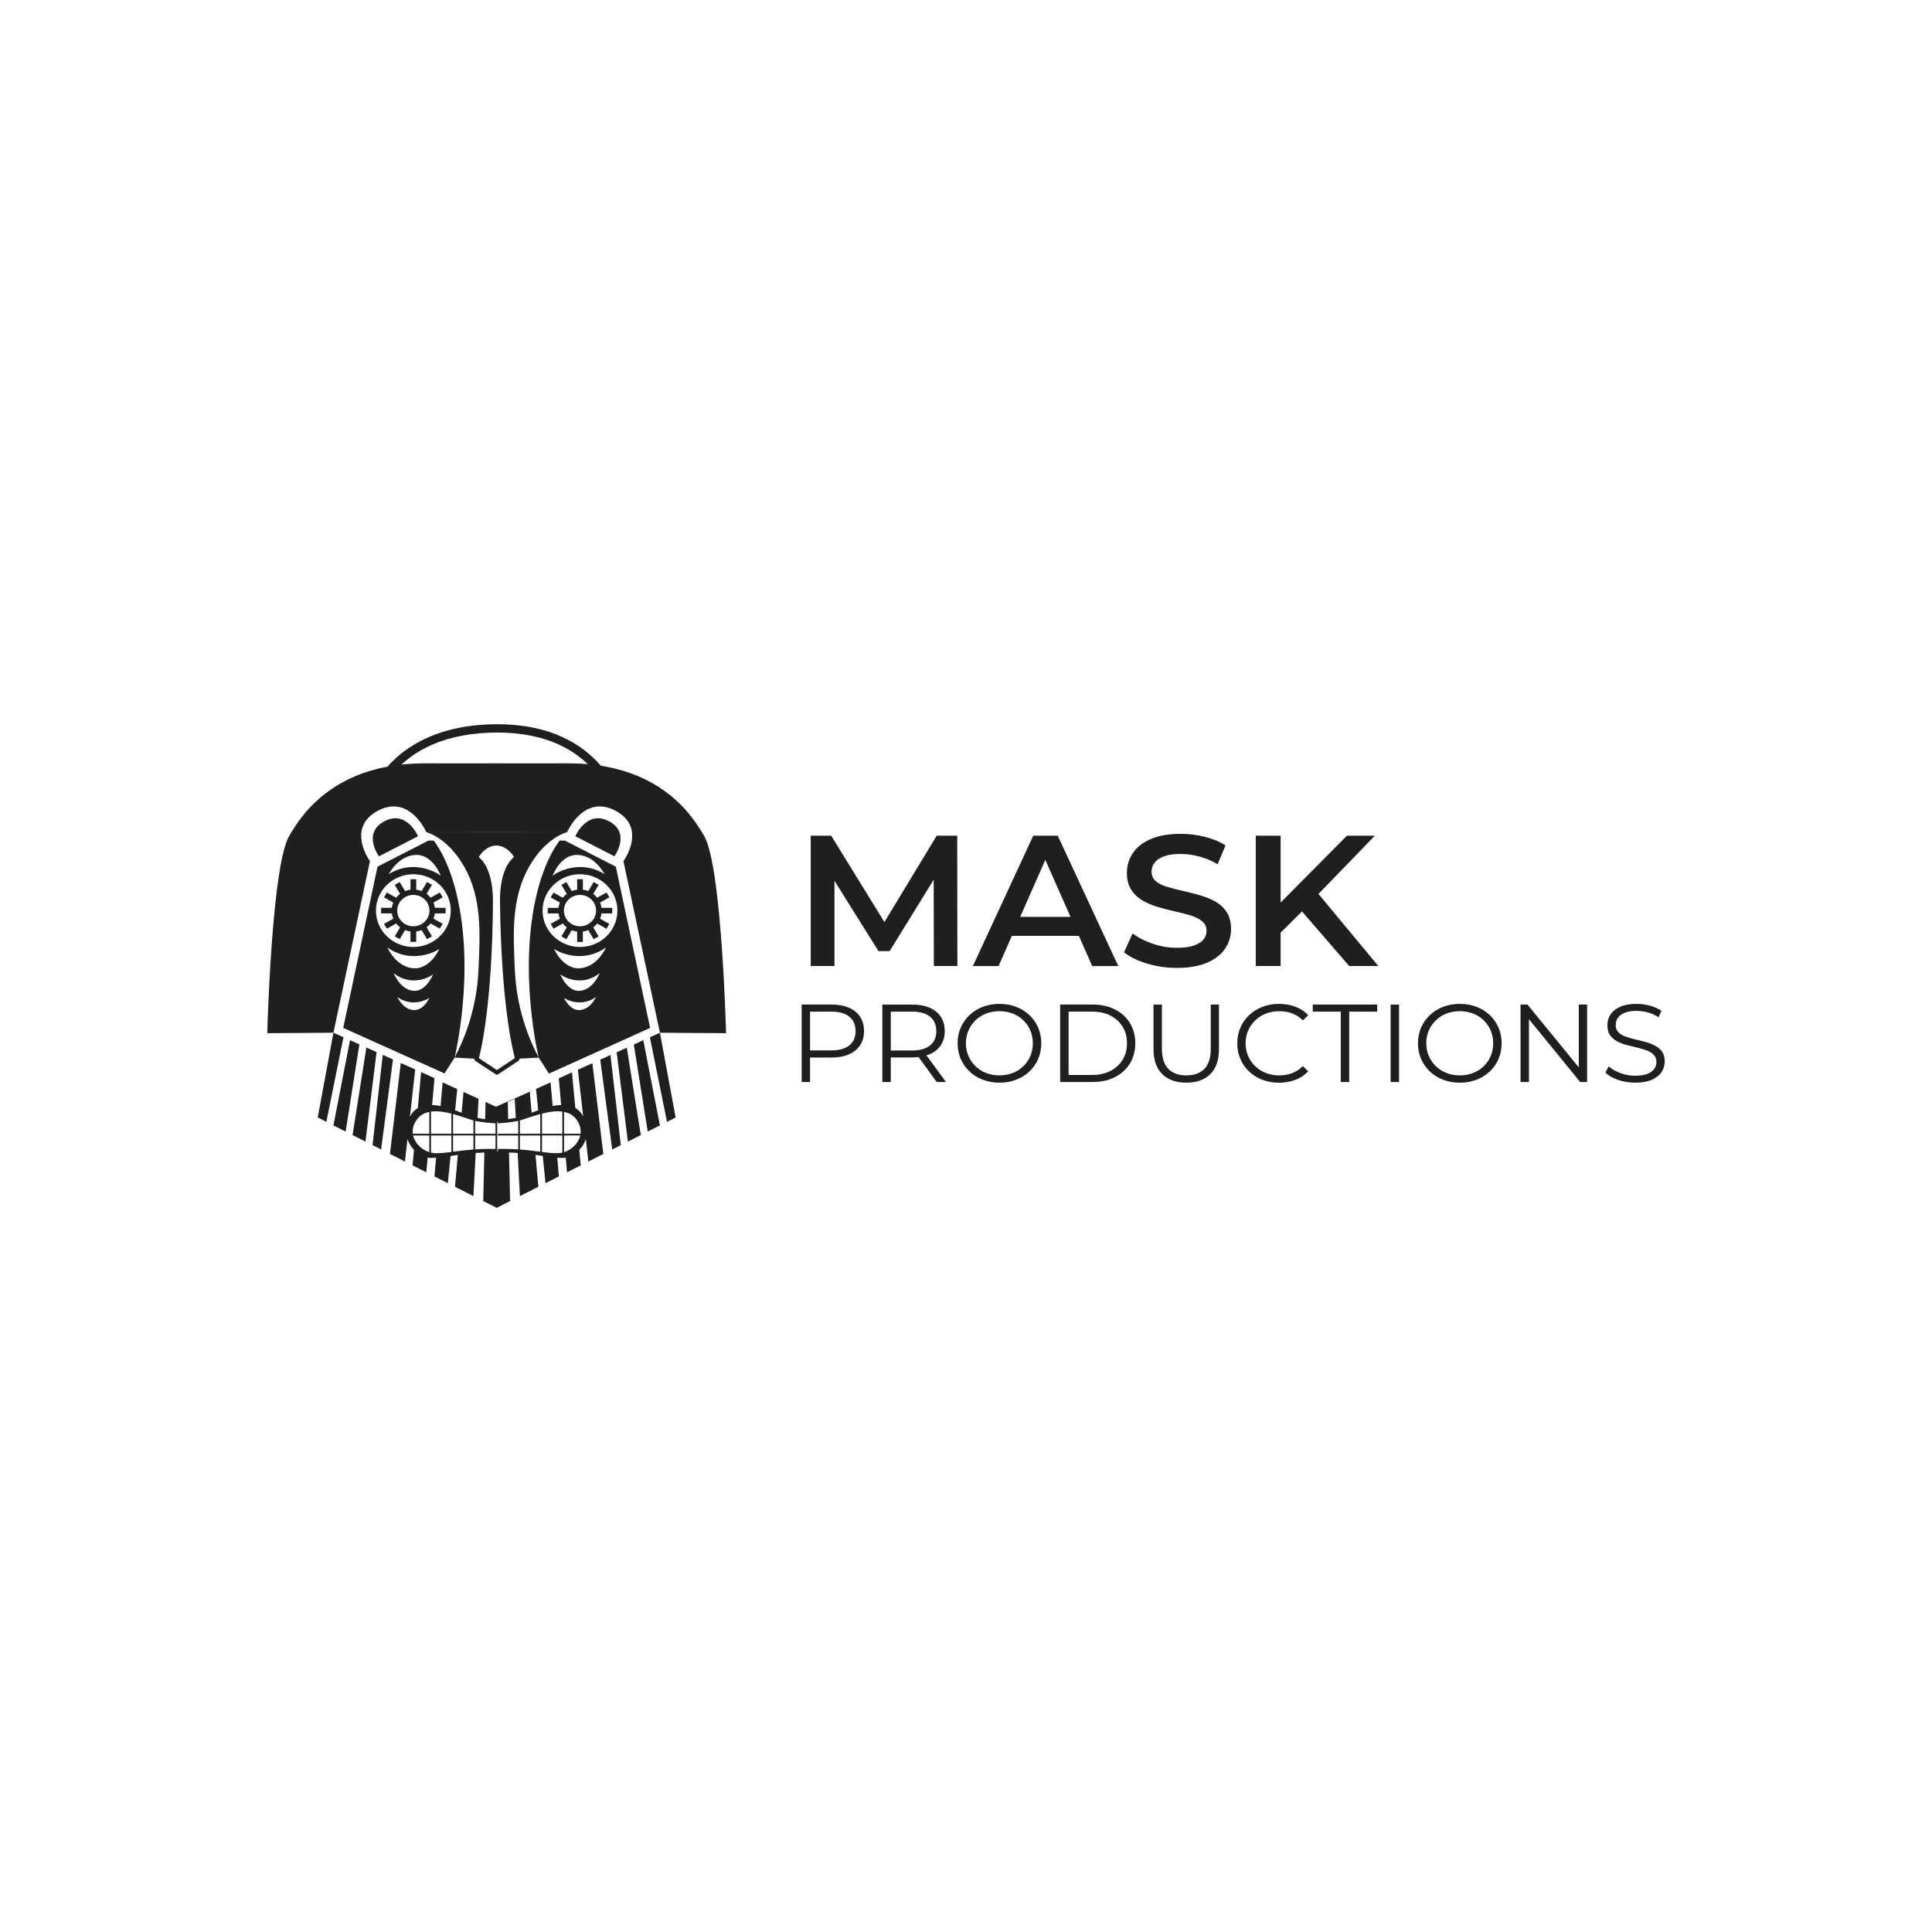 <?xml version="1.0" encoding="UTF-8"?>
<!DOCTYPE svg PUBLIC "-//W3C//DTD SVG 1.1//EN" "http://www.w3.org/Graphics/SVG/1.1/DTD/svg11.dtd">
<!-- Creator: CorelDRAW -->
<svg xmlns="http://www.w3.org/2000/svg" xml:space="preserve" width="1.667in" height="1.667in" version="1.1" style="shape-rendering:geometricPrecision; text-rendering:geometricPrecision; image-rendering:optimizeQuality; fill-rule:evenodd; clip-rule:evenodd"
viewBox="0 0 1666.66 1666.66"
 xmlns:xlink="http://www.w3.org/1999/xlink"
 xmlns:xodm="http://www.corel.com/coreldraw/odm/2003">
 <defs>
  <style type="text/css">
   <![CDATA[
    .fil0 {fill:#201E1E;fill-rule:nonzero}
   ]]>
  </style>
 </defs>
 <g id="Layer_x0020_1">
  <g id="_2108447898944">
   <path class="fil0" d="M500.98 1005.29l-1.25 -13.32c2.42,-2.56 4.42,-5.68 5.63,-9.21l2.19 19.21 -6.57 3.32zm-14.4 -11.36l0 -14.41 14 0c-1.56,6.9 -7.65,12.46 -14,14.41zm-4.43 20.88l-1.43 -16.06c2.5,0.17 4.89,0.21 7.09,-0.08 0.07,-0.01 0.15,-0.04 0.24,-0.06l1.09 12.67 -6.98 3.53zm-14.6 -21.07l0 -14.22 17.56 0 0 14.8c-0.54,0.11 -1.08,0.24 -1.63,0.29 -4.53,0.52 -9.67,-0.06 -15.93,-0.87zm-1.47 -15.71l-17.57 0 0 -11.47c4.21,-1.18 10.64,-3.65 17.57,-5.53l0 17zm0 15.52c-5.03,-0.67 -10.78,-1.42 -17.57,-1.93l0 -12.09 17.57 0 0 14.03zm-26.01 42.53l-0.99 -41.85c2.64,0.07 5.07,0.22 7.47,0.39l1.96 37.18 -8.44 4.28zm-10.59 -44.92l0 2.18 -0.57 0 0 -25.61 0.57 0 0 1.31c2.88,-0.14 9.35,-0.57 16.86,-1.94 0.21,-0.04 0.49,-0.13 0.71,-0.17l0 11.11 -17.57 0 0 1.49 17.57 0 0 11.97c-5.21,-0.35 -11.07,-0.48 -17.57,-0.33zm14.6 -43.31l0.87 16.52c-2.35,0.44 -4.54,0.79 -6.56,1.06l-0.35 -14.83 6.03 -2.74zm23.47 12.81c5.92,-1.52 12.11,-2.47 17.56,-1.75l0 19.13 -17.56 0 0 -17.37zm19.03 -1.47c3.82,0.76 7.25,2.4 9.82,5.46 3.82,4.56 4.97,9.18 4.43,13.39l-14.25 0 0 -18.85zm-59.14 18.85l-17.56 0 0 -11.11c0.22,0.04 0.48,0.13 0.69,0.17 7.53,1.37 14,1.81 16.86,1.94l0 9zm0 13.13c-6.49,-0.15 -12.36,-0.02 -17.56,0.33l0 -11.97 17.56 0 0 11.64zm-19.03 -13.13l-17.57 0 0 -17c6.94,1.87 13.36,4.35 17.57,5.53l0 11.47zm0 13.58c-6.78,0.52 -12.53,1.26 -17.57,1.93l0 -14.03 17.57 0 0 12.09zm-19.03 -13.58l-17.57 0 0 -19.13c5.46,-0.72 11.65,0.24 17.57,1.75l0 17.37zm0 15.71c-6.26,0.82 -11.42,1.39 -15.94,0.87 -0.54,-0.06 -1.08,-0.18 -1.63,-0.29l0 -14.8 17.57 0 0 14.22zm-14.6 21.07l-7 -3.53 1.1 -12.67c0.08,0.02 0.17,0.04 0.25,0.06 2.18,0.29 4.56,0.25 7.06,0.08l-1.4 16.06zm-18.43 -35.29l14 0 0 14.41c-6.36,-1.96 -12.44,-7.51 -14,-14.41zm4.18 -14.88c2.57,-3.06 5.98,-4.69 9.82,-5.46l0 18.85 -14.26 0c-0.53,-4.21 0.62,-8.83 4.44,-13.39zm52.3 -16.79l6.03 2.74 -0.35 14.83c-2.02,-0.26 -4.21,-0.61 -6.56,-1.06l0.87 -16.52zm104.97 -33.76l10.33 77.49 -7.65 3.86 -9.46 -78.28 -12.52 5.64 4.58 40.18c-0.44,-0.76 -0.87,-1.52 -1.4,-2.26 -1.54,-2.15 -3.36,-3.75 -5.37,-4.93l-2.88 -30.7 -11.37 5.14 2 22.96c-2.39,0.1 -4.83,0.4 -7.3,0.92l-1.81 -20.35 -12.53 5.57 1.85 18.44c-1.96,0.71 -3.86,1.43 -5.63,2.13l-1.62 -17.94 2.76 -1.44 -30.75 13.68 -1.07 0.46 -0.09 0.04 0 0 0 0 0 0 -28.03 -12.75 0.03 0.02 -1.63 17.94c-1.76,-0.7 -3.67,-1.42 -5.61,-2.13l1.82 -18.29 -12.6 -5.74 -1.78 20.35c-2.46,-0.5 -4.89,-0.82 -7.28,-0.9l2.02 -23.14 -11.53 -5.18 -2.83 31.01c-1.96,1.17 -3.74,2.72 -5.25,4.83 -0.58,0.83 -1.06,1.67 -1.54,2.48l4.51 -40.62 -12.43 -5.59 -9.33 78.44 -0.24 -0.12c5.7,2.87 11.49,5.8 17.28,8.74l-4.1 -2.07 2.15 -19.35c1.21,3.57 3.21,6.74 5.64,9.32l-1.22 13.35c10.51,5.31 20.92,10.57 30.42,15.36l2.35 -23.46c1.98,-0.32 4.07,-0.61 6.28,-0.93l-2.48 27.48 -3.11 -1.57c8.93,4.51 16.92,8.56 23.33,11.79l-4.3 -2.18 1.96 -37.18c2.41,-0.17 4.85,-0.32 7.47,-0.39l-0.97 41.85c7.2,3.64 11.6,5.86 11.6,5.86 0,0 17.44,-8.82 40.57,-20.5l-4.61 2.32 -2.48 -27.48c2.21,0.32 4.3,0.61 6.28,0.93l2.35 23.46c20.11,-10.15 44.24,-22.33 64.97,-32.81l-8.93 -77.74 -8.79 3.97z"/>
   <path class="fil0" d="M330.2 909.98l-8.81 77.86c2.42,1.22 4.87,2.46 7.37,3.72l10.26 -77.61 -8.83 -3.97z"/>
   <path class="fil0" d="M360.62 721.39c0,0 -9.97,-23.31 -29.32,-12.75 -18.86,10.28 -4.41,30.06 -4.41,30.06l33.72 -17.3z"/>
   <path class="fil0" d="M356.58 799.06c-7.68,0 -13.92,-6.06 -13.92,-13.53 0,-7.46 6.24,-13.51 13.92,-13.51 7.68,0 13.91,6.06 13.91,13.51 0,7.47 -6.22,13.53 -13.91,13.53zm11.42 -27.96l4.63 -7.78 -4.28 -2.41 -4.62 7.78c-1.47,-0.6 -3.04,-1.02 -4.68,-1.21l0 -9 -4.93 0 0 9c-1.65,0.19 -3.22,0.63 -4.69,1.21l-4.63 -7.78 -4.28 2.41 4.62 7.79c-1.28,0.96 -2.41,2.07 -3.4,3.32l-8.04 -4.52 -2.47 4.17 8.04 4.5c-0.63,1.44 -1.06,2.98 -1.26,4.58l-9.24 0 0 4.8 9.25 0c0.22,1.59 0.65,3.1 1.25,4.54l-8.01 4.5 2.47 4.15 8.03 -4.5c0.98,1.25 2.12,2.35 3.4,3.3l-4.61 7.78 4.26 2.4 4.62 -7.78c1.47,0.59 3.04,1.01 4.68,1.21l0 8.98 4.93 0 0 -8.98c1.64,-0.2 3.19,-0.61 4.67,-1.2l4.63 7.76 4.28 -2.4 -4.62 -7.78c1.29,-0.96 2.44,-2.08 3.44,-3.33l7.97 4.47 2.46 -4.15 -7.96 -4.47c0.6,-1.42 1.03,-2.93 1.24,-4.52l9.25 0 0 -4.8 -9.24 0c-0.21,-1.58 -0.64,-3.13 -1.24,-4.56l7.98 -4.49 -2.47 -4.15 -7.98 4.47c-1,-1.25 -2.15,-2.37 -3.44,-3.35z"/>
   <path class="fil0" d="M506.35 659.17c0.03,-0.01 0.06,-0.03 0.08,-0.04 -0.5,-0.06 -1.04,-0.03 -1.56,-0.07 -4.56,-0.33 -9.18,-0.56 -13.91,-0.56l0 0c-8.67,0 -16.22,0.02 -22.97,0.02 -12.61,0 -21.97,0 -28.47,0 -5.43,-0.02 -8.86,-0.02 -10.49,-0.02l0 0 0 0c0,0 -0.24,0 -0.57,0 -0.35,0 -0.57,0 -0.59,0l0 0 0 0c-1.62,0 -5.06,0 -10.47,0.02 -6.5,0 -15.86,0 -28.47,0 -6.75,0 -14.3,-0.02 -22.97,-0.02l-0.02 0c-4.74,0 -9.36,0.22 -13.92,0.56 -0.51,0.04 -1.04,0.03 -1.54,0.07 0.03,0.01 0.06,0.03 0.08,0.04 -1.43,0.11 -2.86,0.22 -4.26,0.38 7.87,-7.21 17.06,-13.15 27.51,-17.57 15.74,-6.63 34.28,-10.02 55.15,-10.04l0.24 0c20.67,0 38.9,3.7 54.21,10.97 8.89,4.24 16.82,9.72 23.71,16.32 -0.25,-0.01 -0.52,-0.03 -0.78,-0.06zm-210.07 235.63l5.65 2.57 -14.29 73.43 -6.09 -3.08 14.74 -72.92zm330.01 -5.67c-0.01,-0.47 -0.03,-1.08 -0.04,-1.72 -0.14,-4.57 -0.43,-12.97 -0.91,-23.79 -0.01,0 -0.01,0 -0.01,-0.01 -0.11,-2.61 -0.25,-5.39 -0.39,-8.26 0,0 0,0 0,0 0,-0.2 -0.02,-0.39 -0.03,-0.58 -0.14,-3.04 -0.31,-6.18 -0.49,-9.44 0,-0.07 0,-0.14 0,-0.21 -0.17,-3.08 -0.36,-6.31 -0.54,-9.56 -0.06,-0.81 -0.1,-1.63 -0.15,-2.44 -0.19,-3.14 -0.39,-6.32 -0.61,-9.56 -0.06,-0.82 -0.11,-1.64 -0.17,-2.47 -0.17,-2.47 -0.35,-4.97 -0.53,-7.49 -0.06,-0.79 -0.11,-1.57 -0.17,-2.36 0,-0.01 -0.01,-0.01 -0.01,-0.01 -0.17,-2.28 -0.35,-4.57 -0.53,-6.86 0,0.02 0,0.02 0,0.02 -0.02,-0.14 -0.03,-0.25 -0.04,-0.39 -0.67,-8.32 -1.43,-16.67 -2.29,-24.69 -0.02,-0.06 -0.02,-0.11 -0.03,-0.17 0,-0.01 0,-0.01 0,-0.01 -0.31,-2.92 -0.64,-5.76 -0.99,-8.58 0,0 0.02,0 0.02,0 -0.1,-0.82 -0.21,-1.61 -0.31,-2.43 -0.12,-1.03 -0.26,-2.07 -0.39,-3.09 -0.17,-1.21 -0.33,-2.39 -0.49,-3.57 -0.14,-1.02 -0.28,-2.03 -0.43,-3.02 -0.17,-1.15 -0.33,-2.26 -0.5,-3.39 -0.15,-0.97 -0.31,-1.94 -0.46,-2.89 -0.18,-1.06 -0.35,-2.08 -0.53,-3.11 -0.17,-0.96 -0.33,-1.92 -0.5,-2.85 -0.18,-0.94 -0.36,-1.86 -0.54,-2.78 -0.18,-0.93 -0.36,-1.85 -0.54,-2.74 -0.18,-0.85 -0.37,-1.68 -0.56,-2.5 -0.19,-0.86 -0.39,-1.72 -0.6,-2.54 -0.18,-0.78 -0.37,-1.51 -0.57,-2.24 -0.21,-0.79 -0.42,-1.56 -0.63,-2.29 -0.2,-0.68 -0.4,-1.32 -0.6,-1.96 -0.22,-0.7 -0.44,-1.39 -0.68,-2.03 -0.08,-0.25 -0.17,-0.56 -0.26,-0.79 0,-0.02 -0.03,-0.02 -0.04,-0.03 -0.67,-1.81 -1.36,-3.46 -2.08,-4.75 -0.64,-1.17 -1.36,-2.25 -2.03,-3.39 0.03,0.02 0.07,0.03 0.1,0.03 -0.35,-0.58 -0.75,-1.11 -1.1,-1.69 -1.22,-1.97 -2.47,-3.89 -3.76,-5.75 -0.65,-0.96 -1.3,-1.91 -1.98,-2.85 -1.46,-2 -2.99,-3.93 -4.54,-5.8 -0.54,-0.64 -1.06,-1.32 -1.59,-1.94 -2.13,-2.46 -4.32,-4.81 -6.61,-7.04 -0.43,-0.43 -0.9,-0.82 -1.36,-1.25 -1.86,-1.76 -3.76,-3.46 -5.72,-5.08 -0.28,-0.22 -0.53,-0.49 -0.8,-0.71 -0.06,-0.02 -0.11,-0.03 -0.17,-0.04 -3.3,-2.67 -6.74,-5.15 -10.29,-7.42 0.02,0 0.06,-0.01 0.07,-0.01 -0.15,-0.1 -0.32,-0.17 -0.47,-0.26 -3.29,-2.07 -6.72,-3.94 -10.22,-5.68 -0.8,-0.39 -1.59,-0.76 -2.38,-1.14 -3.59,-1.68 -7.28,-3.25 -11.08,-4.6 -0.29,-0.11 -0.6,-0.2 -0.89,-0.29 -3.62,-1.26 -7.36,-2.33 -11.17,-3.29 -0.83,-0.21 -1.65,-0.44 -2.5,-0.64 -3.54,-0.82 -7.13,-1.56 -10.81,-2.12 -15.8,-18.25 -42.89,-35.81 -89.17,-35.81l-0.25 0c-50.33,0.07 -78.86,18.69 -94.75,36.6 -2.18,0.42 -4.35,0.85 -6.48,1.33 -0.83,0.2 -1.67,0.43 -2.5,0.64 -3.81,0.96 -7.54,2.03 -11.17,3.29 -0.29,0.09 -0.59,0.18 -0.89,0.28 -3.8,1.36 -7.48,2.93 -11.09,4.63 -0.78,0.36 -1.56,0.74 -2.33,1.11 -3.53,1.75 -6.97,3.64 -10.28,5.72 -0.14,0.08 -0.3,0.15 -0.43,0.24 0.02,0 0.04,0.01 0.07,0.01 -3.57,2.26 -7,4.75 -10.31,7.42 -0.04,0.02 -0.11,0.03 -0.17,0.04 -0.28,0.22 -0.53,0.48 -0.79,0.71 -1.97,1.62 -3.87,3.33 -5.75,5.09 -0.44,0.42 -0.9,0.81 -1.35,1.24 -2.28,2.24 -4.48,4.58 -6.61,7.04 -0.54,0.63 -1.04,1.29 -1.57,1.93 -1.57,1.89 -3.09,3.81 -4.57,5.82 -0.68,0.93 -1.33,1.89 -1.99,2.85 -1.29,1.86 -2.54,3.78 -3.75,5.74 -0.36,0.6 -0.75,1.11 -1.11,1.71 0.03,0 0.09,-0.01 0.11,-0.03 -0.68,1.14 -1.39,2.22 -2.04,3.39 -0.72,1.29 -1.42,2.94 -2.08,4.75 -0.02,0.01 -0.03,0.01 -0.04,0.03 -0.09,0.25 -0.18,0.56 -0.26,0.8 -0.22,0.64 -0.44,1.31 -0.67,1.99 -0.19,0.65 -0.4,1.3 -0.61,2 -0.21,0.72 -0.41,1.47 -0.61,2.25 -0.19,0.74 -0.39,1.5 -0.58,2.29 -0.19,0.79 -0.39,1.63 -0.58,2.47 -0.19,0.85 -0.37,1.7 -0.57,2.58 -0.18,0.85 -0.35,1.74 -0.53,2.64 -0.18,0.94 -0.37,1.89 -0.56,2.87 -0.17,0.89 -0.32,1.81 -0.48,2.74 -0.18,1.06 -0.36,2.13 -0.54,3.24 -0.14,0.9 -0.29,1.82 -0.43,2.75 -0.18,1.17 -0.36,2.32 -0.53,3.53 -0.14,0.93 -0.28,1.89 -0.4,2.85 -0.17,1.24 -0.35,2.48 -0.52,3.75 -0.13,0.96 -0.24,1.93 -0.36,2.89 -0.11,0.86 -0.22,1.71 -0.33,2.57 0.01,0 0.01,0 0.01,0 -0.33,2.8 -0.67,5.67 -0.98,8.58 0,0 0,0 0,0.01 0,0.06 -0.02,0.13 -0.02,0.2 -0.86,8.03 -1.63,16.35 -2.3,24.67 -0.02,0.13 -0.03,0.25 -0.03,0.39 0,0 0,0 0,-0.02 -0.18,2.29 -0.36,4.58 -0.54,6.86 0,0 0,0 0,0.01 -0.07,0.83 -0.13,1.67 -0.18,2.5 -0.18,2.46 -0.36,4.89 -0.51,7.31 -0.07,0.85 -0.13,1.68 -0.18,2.53 -0.21,3.24 -0.42,6.42 -0.61,9.56 -0.04,0.82 -0.09,1.63 -0.14,2.43 -0.19,3.25 -0.37,6.47 -0.54,9.56 -0.02,0.07 -0.02,0.14 -0.02,0.21 -0.18,3.26 -0.33,6.4 -0.48,9.44 -0.02,0.19 -0.02,0.39 -0.03,0.58 0,0 0,0 0,0 -0.14,2.87 -0.26,5.65 -0.39,8.26 0,0.01 0,0.01 0,0.01 -0.49,10.82 -0.76,19.22 -0.91,23.79 -0.03,0.64 -0.04,1.25 -0.06,1.72 0,0.04 0,0.11 0,0.15 -0.04,1.25 -0.06,1.96 -0.06,1.96l0 0 0.78 0 56.3 -0.39 -13.54 73.11c0.37,0.18 18.15,9.17 41.5,20.96l-0.32 -0.17 9.56 -77.18 -8.78 -3.94 -11.92 75.47 -5.98 -3 11.87 -75.18 -22.39 -10.07 0 0 0 0 4.2 -19.75 1.86 -8.75 5.9 -27.76 1.96 -9.17 6.08 -28.65 2.04 -9.57 5.35 -25.15 2.06 -9.67 2.03 -9.54 0 0c-0.01,-0.03 -14.68,-20.18 -3.09,-35.38 2.04,-2.69 4.86,-5.22 8.78,-7.46 0.24,-0.14 0.42,-0.29 0.67,-0.43 17.74,-9.64 29.98,0.35 36.59,8.94 1.2,1.57 2.24,3.09 3.06,4.44 1.78,2.89 2.67,4.96 2.68,4.97l22.28 -0.01 9.37 -0.02 28.43 -0.01 0 0 0 0 29.6 0.01 9.37 0.02 22.28 0.01c0,-0.01 0.9,-2.08 2.67,-4.97 0.83,-1.35 1.86,-2.87 3.07,-4.44 6.6,-8.6 18.85,-18.59 36.58,-8.94 0.25,0.14 0.43,0.29 0.68,0.43 3.9,2.24 6.72,4.76 8.78,7.46 11.59,15.21 -3.09,35.38 -3.09,35.38l-0.02 0 2.04 9.56 2.06 9.65 5.35 25.15 2.03 9.57 6.1 28.65 1.94 9.17 5.9 27.76 1.87 8.75 4.2 19.75 0 0 -0.02 0 -8.64 3.91 14.75 72.96 -6.11 3.08 -14.33 -73.47 -8.2 3.71 12.04 75.07 -6 3 -12.08 -75.35 -8.74 3.94 9.69 77.06c23.07,-11.65 40.64,-20.53 41.17,-20.8l-13.53 -73.11 56.3 0.39 0.78 0 0 0c0,0 -0.03,-0.71 -0.06,-1.96 0,-0.04 0,-0.11 -0.02,-0.15z"/>
   <path class="fil0" d="M500.34 816.92c-17.82,0 -32.28,-14.06 -32.28,-31.39 0,-17.32 14.46,-31.37 32.28,-31.37 17.83,0 32.28,14.06 32.28,31.37 0,17.33 -14.44,31.39 -32.28,31.39zm0.56 18.31c-15,1.6 -22.97,-16.64 -22.97,-16.64 0,0 8.64,6.26 22.32,6.17 13.67,-0.1 22.52,-7.49 22.52,-7.49 0,0 -6.86,16.38 -21.86,17.96zm-0.14 19.47c-11.36,1.36 -17.41,-14.18 -17.41,-14.18 0,0 6.56,5.33 16.92,5.26 10.36,-0.08 17.06,-6.39 17.06,-6.39 0,0 -5.19,13.94 -16.57,15.31zm-0.07 16.61c-9.22,1 -14.11,-10.46 -14.11,-10.46 0,0 5.3,3.93 13.69,3.89 8.4,-0.06 13.83,-4.71 13.83,-4.71 0,0 -4.22,10.28 -13.42,11.28zm-2.1 -133.81c15.07,0.72 22.93,16.65 22.93,16.65 0,0 -9.28,-6.86 -22.93,-6.15 -13.67,0.71 -21.89,7.47 -21.89,7.47 0,0 6.8,-18.69 21.89,-17.97zm-69.92 185.6l-15.56 -10.24c1.99,-7.42 11.5,-47.22 12.15,-134.43 0.2,-26.53 -8.61,-36.17 -12.28,-39.03 1.67,-2.85 6.46,-9.52 15.18,-10.07 8.82,0.53 13.59,7.13 15.25,9.99 -3.65,2.87 -12.43,12.56 -12.08,39.09 1.08,87.2 10.79,126.96 12.83,134.36l-15.5 10.32zm-72.08 -106.18c-17.83,0 -32.28,-14.06 -32.28,-31.39 0,-17.32 14.44,-31.37 32.28,-31.37 17.82,0 32.28,14.06 32.28,31.37 0,17.33 -14.46,31.39 -32.28,31.39zm-0.56 18.31c-15,-1.58 -21.86,-17.96 -21.86,-17.96 0,0 8.85,7.39 22.52,7.49 13.68,0.1 22.31,-6.17 22.31,-6.17 0,0 -7.96,18.24 -22.96,16.64zm0.14 19.47c-11.37,-1.36 -16.58,-15.31 -16.58,-15.31 0,0 6.71,6.31 17.07,6.39 10.36,0.07 16.9,-5.26 16.9,-5.26 0,0 -6.03,15.54 -17.39,14.18zm0.07 16.61c-9.19,-1 -13.42,-11.28 -13.42,-11.28 0,0 5.43,4.65 13.82,4.71 8.39,0.04 13.7,-3.89 13.7,-3.89 0,0 -4.87,11.46 -14.1,10.46zm2.11 -133.81c15.07,-0.72 21.88,17.97 21.88,17.97 0,0 -8.22,-6.76 -21.88,-7.47 -13.67,-0.71 -22.94,6.15 -22.94,6.15 0,0 7.86,-15.93 22.94,-16.65zm172.91 10.14l-43.96 -22.5 -4.56 -0.02c-5.63,7.58 -13.79,21.76 -19.6,45.65 -16.46,67.78 1.57,141.56 1.57,141.56 -8.82,-16.63 -19.15,-42.76 -20.6,-75.78 -1.3,-30.13 -3.29,-61.7 12.44,-89.1 14.63,-25.44 32.53,-29.52 32.57,-29.53l0 0 0 0 0 0 0 0 -60.1 -0.04 -0.57 0 -0.59 0 0 0 -60.08 0.04 0 0 -0.01 0 0.01 0 0 0c0.06,0.01 17.96,4.09 32.56,29.53 15.74,27.4 13.76,58.97 12.44,89.1 -1.43,33 -11.76,59.15 -20.59,75.76 0.01,-0.03 18.04,-73.78 1.57,-141.54 -5.8,-23.89 -13.96,-38.07 -19.58,-45.65l-4.57 0.02 -43.94 22.5 -29.58 139.07 87.39 39.29 8.69 -13.62 0.04 -0.04 16.99 0.92c-0.14,0.72 0.11,1.46 0.73,1.87l17.63 11.6c0.06,0.03 0.13,0.07 0.18,0.11 0.24,0.14 0.5,0.21 0.76,0.24 0.06,0 0.11,0 0.17,0 0.31,0 0.61,-0.07 0.88,-0.21 0.08,-0.04 0.18,-0.1 0.25,-0.15l17.56 -11.68c0.61,-0.4 0.85,-1.11 0.72,-1.79l16.64 -0.9 0.02 0.02 8.79 13.78 87.3 -39.4 -29.57 -139.08z"/>
   <path class="fil0" d="M525.62 708.63c-19.36,-10.56 -29.32,12.75 -29.32,12.75l33.72 17.3c0,0 14.46,-19.78 -4.4,-30.06z"/>
   <path class="fil0" d="M500.34 799.06c-7.68,0 -13.91,-6.06 -13.91,-13.53 0,-7.46 6.22,-13.51 13.91,-13.51 7.68,0 13.9,6.06 13.9,13.51 0,7.47 -6.22,13.53 -13.9,13.53zm27.82 -11.09l0 -4.8 -9.24 0c-0.22,-1.6 -0.64,-3.14 -1.26,-4.58l8.03 -4.5 -2.47 -4.17 -8.03 4.52c-0.98,-1.25 -2.14,-2.36 -3.4,-3.32l4.61 -7.79 -4.28 -2.41 -4.61 7.78c-1.47,-0.58 -3.06,-1.02 -4.69,-1.21l0 -9 -4.93 0 0 9c-1.65,0.19 -3.21,0.61 -4.68,1.21l-4.63 -7.78 -4.29 2.41 4.64 7.78c-1.31,0.97 -2.46,2.1 -3.46,3.35l-7.97 -4.47 -2.47 4.15 7.98 4.49c-0.61,1.43 -1.03,2.97 -1.24,4.56l-9.24 0 0 4.8 9.25 0c0.21,1.59 0.62,3.1 1.24,4.52l-7.97 4.47 2.47 4.15 7.97 -4.47c1,1.25 2.15,2.37 3.44,3.33l-4.62 7.78 4.28 2.4 4.63 -7.76c1.47,0.58 3.03,1 4.67,1.2l0 8.98 4.93 0 0 -8.98c1.64,-0.2 3.21,-0.61 4.68,-1.21l4.61 7.78 4.28 -2.4 -4.61 -7.78c1.26,-0.96 2.42,-2.06 3.4,-3.3l8.03 4.5 2.46 -4.15 -8.02 -4.5c0.61,-1.44 1.04,-2.96 1.26,-4.54l9.25 0z"/>
   <polygon class="fil0" points="808.07,720.94 762.94,795.44 717.05,720.94 699.38,720.94 699.38,833.35 719.87,833.35 719.87,759.85 757.85,820.5 767.44,820.5 805.45,758.87 805.59,833.35 825.91,833.35 825.76,720.94 "/>
   <path class="fil0" d="M901.74 741.76l21.74 49.19 -43.39 0 21.65 -49.19zm-28.86 65.58l57.83 0 11.5 26.02 22.46 0 -52.19 -112.42 -21.15 0 -52.04 112.42 22.14 0 11.46 -26.02z"/>
   <path class="fil0" d="M1048.51 777.79c-4.03,-2.25 -8.49,-4.07 -13.39,-5.46 -4.89,-1.39 -9.82,-2.65 -14.78,-3.78 -4.96,-1.13 -9.44,-2.26 -13.46,-3.46 -4.03,-1.17 -7.28,-2.8 -9.75,-4.89 -2.47,-2.09 -3.72,-4.85 -3.72,-8.28 0,-2.89 0.86,-5.46 2.57,-7.69 1.71,-2.26 4.41,-4.09 8.09,-5.47 3.69,-1.39 8.51,-2.09 14.46,-2.09 5.07,0 10.35,0.72 15.86,2.17 5.5,1.44 10.85,3.67 16.03,6.67l6.76 -16.22c-5.07,-3.22 -11.02,-5.68 -17.83,-7.39 -6.83,-1.71 -13.71,-2.57 -20.65,-2.57 -10.57,0 -19.3,1.53 -26.18,4.58 -6.89,3.04 -12.02,7.11 -15.36,12.21 -3.36,5.09 -5.04,10.68 -5.04,16.78 0,6 1.26,10.92 3.81,14.76 2.53,3.86 5.8,6.94 9.82,9.25 4.03,2.3 8.48,4.17 13.39,5.61 4.89,1.44 9.79,2.71 14.69,3.78 4.9,1.07 9.36,2.22 13.39,3.46 4.01,1.22 7.29,2.89 9.82,4.97 2.54,2.08 3.81,4.85 3.81,8.28 0,2.78 -0.89,5.26 -2.65,7.46 -1.75,2.2 -4.52,3.94 -8.25,5.22 -3.75,1.29 -8.65,1.93 -14.71,1.93 -7.15,0 -14.15,-1.18 -20.97,-3.53 -6.83,-2.36 -12.56,-5.3 -17.18,-8.83l-7.43 16.22c4.83,3.96 11.39,7.19 19.65,9.71 8.26,2.52 16.9,3.78 25.93,3.78 10.57,0 19.33,-1.53 26.26,-4.57 6.94,-3.06 12.1,-7.13 15.44,-12.22 3.36,-5.08 5.04,-10.62 5.04,-16.61 0,-5.89 -1.24,-10.76 -3.71,-14.62 -2.48,-3.85 -5.74,-6.91 -9.75,-9.15z"/>
   <polygon class="fil0" points="1186.03,720.94 1161.91,720.94 1104.75,778.62 1104.75,720.94 1083.28,720.94 1083.28,833.35 1104.75,833.35 1104.75,804.56 1123.17,786.23 1163.89,833.35 1189,833.35 1137.39,771.17 "/>
   <path class="fil0" d="M732.74 901.77c-3.57,2.9 -8.79,4.35 -15.67,4.35l-18.26 0 0 -33.42 18.26 0c6.88,0 12.1,1.46 15.67,4.39 3.57,2.93 5.35,7.07 5.35,12.4 0,5.29 -1.78,9.37 -5.35,12.28zm-0.44 -32.47c-4.2,-1.81 -9.2,-2.71 -15.03,-2.71l-25.72 0 0 66.83 7.26 0 0 -21.1 18.46 0c5.83,0 10.83,-0.93 15.03,-2.78 4.19,-1.83 7.42,-4.46 9.68,-7.87 2.25,-3.4 3.37,-7.46 3.37,-12.18 0,-4.83 -1.13,-8.94 -3.37,-12.36 -2.26,-3.4 -5.49,-6.01 -9.68,-7.83z"/>
   <path class="fil0" d="M786.7 906.21l-18.26 0 0 -33.51 18.26 0c6.87,0 12.1,1.46 15.67,4.39 3.57,2.93 5.35,7.07 5.35,12.4 0,5.29 -1.78,9.4 -5.35,12.32 -3.57,2.93 -8.79,4.4 -15.67,4.4zm15.22 3.29c4.2,-1.82 7.42,-4.41 9.67,-7.83 2.26,-3.41 3.39,-7.46 3.39,-12.18 0,-4.83 -1.12,-8.94 -3.39,-12.36 -2.25,-3.4 -5.47,-6.01 -9.67,-7.83 -4.19,-1.8 -9.19,-2.7 -15.03,-2.7l-25.72 0 0 66.83 7.26 0 0 -21.19 18.46 0c1.94,0 3.67,-0.25 5.43,-0.46l15.78 21.65 7.96 0 -16.93 -23.09c0.92,-0.3 1.94,-0.46 2.79,-0.82z"/>
   <path class="fil0" d="M888.83 911.02c-1.44,3.33 -3.46,6.28 -6.04,8.79 -2.58,2.52 -5.63,4.44 -9.14,5.82 -3.5,1.37 -7.3,2.06 -11.43,2.06 -4.13,0 -7.96,-0.68 -11.5,-2.06 -3.53,-1.38 -6.58,-3.31 -9.18,-5.82 -2.58,-2.51 -4.61,-5.46 -6.08,-8.83 -1.47,-3.37 -2.21,-7.04 -2.21,-10.99 0,-4 0.74,-7.68 2.21,-11.03 1.47,-3.35 3.5,-6.26 6.08,-8.78 2.6,-2.52 5.65,-4.46 9.18,-5.83 3.54,-1.36 7.37,-2.04 11.5,-2.04 4.13,0 7.93,0.68 11.43,2.04 3.52,1.37 6.56,3.32 9.14,5.83 2.58,2.51 4.59,5.43 6.04,8.78 1.44,3.35 2.15,7.03 2.15,11.03 0,4.02 -0.71,7.7 -2.15,11.03zm-0.83 -35.37c-3.25,-3.06 -7.06,-5.43 -11.44,-7.11 -4.39,-1.68 -9.17,-2.53 -14.33,-2.53 -5.25,0 -10.06,0.85 -14.44,2.53 -4.37,1.68 -8.19,4.07 -11.43,7.17 -3.25,3.08 -5.76,6.68 -7.57,10.78 -1.8,4.11 -2.69,8.61 -2.69,13.51 0,4.91 0.89,9.41 2.69,13.52 1.81,4.1 4.32,7.71 7.57,10.79 3.24,3.08 7.07,5.47 11.48,7.15 4.42,1.69 9.21,2.53 14.39,2.53 5.17,0 9.94,-0.83 14.33,-2.53 4.39,-1.68 8.19,-4.06 11.44,-7.11 3.24,-3.06 5.75,-6.65 7.56,-10.8 1.8,-4.12 2.71,-8.65 2.71,-13.56 0,-4.9 -0.91,-9.41 -2.71,-13.56 -1.81,-4.14 -4.32,-7.74 -7.56,-10.79z"/>
   <path class="fil0" d="M968.47 914.17c-2.49,4.11 -5.97,7.32 -10.46,9.65 -4.48,2.32 -9.76,3.49 -15.86,3.49l-20.32 0 0 -54.63 20.32 0c6.1,0 11.38,1.17 15.86,3.48 4.49,2.33 7.97,5.53 10.46,9.6 2.48,4.07 3.74,8.82 3.74,14.22 0,5.36 -1.25,10.08 -3.74,14.18zm-6.63 -43.35c-5.53,-2.83 -11.97,-4.24 -19.31,-4.24l-27.98 0 0 66.82 27.98 0c7.33,0 13.78,-1.4 19.31,-4.24 5.53,-2.83 9.83,-6.78 12.92,-11.79 3.07,-5.04 4.61,-10.83 4.61,-17.39 0,-6.54 -1.54,-12.33 -4.61,-17.38 -3.08,-5.03 -7.39,-8.96 -12.92,-11.79z"/>
   <path class="fil0" d="M1044.48 904.58c0,7.89 -1.83,13.72 -5.5,17.47 -3.67,3.76 -8.87,5.64 -15.61,5.64 -6.68,0 -11.85,-1.88 -15.51,-5.64 -3.68,-3.75 -5.52,-9.58 -5.52,-17.47l0 -38 -7.26 0 0 38.29c0,9.61 2.53,16.87 7.57,21.76 5.04,4.9 11.94,7.35 20.72,7.35 8.76,0 15.65,-2.44 20.67,-7.35 5.01,-4.89 7.51,-12.15 7.51,-21.76l0 -38.29 -7.07 0 0 38z"/>
   <path class="fil0" d="M1082.88 880.19c2.61,-2.52 5.69,-4.46 9.24,-5.83 3.53,-1.36 7.36,-2.04 11.48,-2.04 3.93,0 7.6,0.61 11,1.86 3.4,1.24 6.52,3.27 9.33,6.06l4.61 -4.49c-3.02,-3.24 -6.71,-5.68 -11.1,-7.3 -4.39,-1.63 -9.07,-2.43 -14.04,-2.43 -5.18,0 -9.96,0.85 -14.35,2.53 -4.38,1.7 -8.2,4.06 -11.43,7.13 -3.25,3.04 -5.76,6.64 -7.57,10.78 -1.8,4.14 -2.7,8.65 -2.7,13.56 0,4.9 0.9,9.43 2.7,13.57 1.8,4.14 4.3,7.72 7.51,10.79 3.21,3.04 7,5.42 11.39,7.11 4.39,1.68 9.17,2.53 14.35,2.53 5.03,0 9.75,-0.83 14.14,-2.49 4.39,-1.65 8.08,-4.11 11.1,-7.35l-4.61 -4.49c-2.82,2.8 -5.93,4.83 -9.33,6.1 -3.4,1.28 -7.07,1.92 -11,1.92 -4.13,0 -7.96,-0.68 -11.48,-2.06 -3.54,-1.36 -6.63,-3.31 -9.24,-5.82 -2.63,-2.52 -4.67,-5.44 -6.14,-8.79 -1.47,-3.33 -2.21,-7.02 -2.21,-11.03 0,-4 0.74,-7.68 2.21,-11.03 1.47,-3.33 3.52,-6.26 6.14,-8.78z"/>
   <polygon class="fil0" points="1132.47,872.69 1156.62,872.69 1156.62,933.42 1163.9,933.42 1163.9,872.69 1188.05,872.69 1188.05,866.58 1132.47,866.58 "/>
   <polygon class="fil0" points="1199.64,933.43 1206.9,933.43 1206.9,866.59 1199.64,866.59 "/>
   <path class="fil0" d="M1285.96 911.02c-1.44,3.33 -3.46,6.28 -6.04,8.79 -2.58,2.52 -5.63,4.44 -9.14,5.82 -3.5,1.37 -7.31,2.06 -11.43,2.06 -4.12,0 -7.96,-0.68 -11.5,-2.06 -3.53,-1.38 -6.58,-3.31 -9.18,-5.82 -2.58,-2.51 -4.61,-5.46 -6.08,-8.83 -1.47,-3.37 -2.21,-7.04 -2.21,-10.99 0,-4 0.74,-7.68 2.21,-11.03 1.47,-3.35 3.5,-6.26 6.08,-8.78 2.6,-2.52 5.65,-4.46 9.18,-5.83 3.54,-1.36 7.38,-2.04 11.5,-2.04 4.13,0 7.93,0.68 11.43,2.04 3.51,1.37 6.56,3.32 9.14,5.83 2.58,2.51 4.6,5.43 6.04,8.78 1.44,3.35 2.15,7.03 2.15,11.03 0,4.02 -0.71,7.7 -2.15,11.03zm-0.83 -35.37c-3.25,-3.06 -7.06,-5.43 -11.44,-7.11 -4.39,-1.68 -9.17,-2.53 -14.33,-2.53 -5.25,0 -10.06,0.85 -14.44,2.53 -4.37,1.68 -8.19,4.07 -11.43,7.17 -3.25,3.08 -5.76,6.68 -7.57,10.78 -1.8,4.11 -2.69,8.61 -2.69,13.51 0,4.91 0.89,9.41 2.69,13.52 1.81,4.1 4.32,7.71 7.57,10.79 3.24,3.08 7.07,5.47 11.48,7.15 4.42,1.69 9.21,2.53 14.39,2.53 5.17,0 9.94,-0.83 14.33,-2.53 4.39,-1.68 8.19,-4.06 11.44,-7.11 3.24,-3.06 5.75,-6.65 7.56,-10.8 1.81,-4.12 2.71,-8.65 2.71,-13.56 0,-4.9 -0.9,-9.41 -2.71,-13.56 -1.81,-4.14 -4.32,-7.74 -7.56,-10.79z"/>
   <polygon class="fil0" points="1361.96,920.78 1317.67,866.59 1311.69,866.59 1311.69,933.42 1318.95,933.42 1318.95,879.22 1363.15,933.42 1369.13,933.42 1369.13,866.59 1361.96,866.59 "/>
   <path class="fil0" d="M1433.8 907.26c-1.54,-2.17 -3.57,-3.9 -6.1,-5.21 -2.52,-1.31 -5.26,-2.36 -8.24,-3.19 -2.99,-0.83 -5.99,-1.58 -8.99,-2.29 -3.01,-0.7 -5.78,-1.5 -8.3,-2.39 -2.52,-0.89 -4.54,-2.13 -6.08,-3.72 -1.54,-1.59 -2.31,-3.69 -2.31,-6.3 0,-2.29 0.64,-4.35 1.9,-6.15 1.28,-1.82 3.26,-3.26 5.94,-4.35 2.7,-1.08 6.1,-1.63 10.22,-1.63 3.07,0 6.26,0.44 9.57,1.33 3.31,0.89 6.43,2.29 9.38,4.21l2.46 -5.64c-2.75,-1.83 -6.03,-3.29 -9.82,-4.35 -3.81,-1.06 -7.63,-1.57 -11.49,-1.57 -5.83,0 -10.61,0.85 -14.35,2.53 -3.72,1.68 -6.5,3.91 -8.29,6.68 -1.8,2.78 -2.69,5.81 -2.69,9.13 0,3.57 0.76,6.44 2.3,8.64 1.53,2.2 3.56,3.96 6.09,5.31 2.51,1.33 5.29,2.4 8.3,3.19 3,0.8 6.02,1.54 9.03,2.24 3.02,0.71 5.76,1.52 8.25,2.44 2.48,0.92 4.5,2.18 6.04,3.76 1.53,1.6 2.31,3.7 2.31,6.31 0,2.17 -0.64,4.14 -1.92,5.92 -1.28,1.78 -3.28,3.21 -5.98,4.25 -2.72,1.06 -6.24,1.58 -10.56,1.58 -4.53,0 -8.83,-0.78 -12.91,-2.35 -4.1,-1.56 -7.35,-3.48 -9.78,-5.78l-2.85 5.44c2.56,2.56 6.17,4.62 10.86,6.25 4.68,1.63 9.57,2.43 14.68,2.43 5.89,0 10.72,-0.83 14.49,-2.51 3.75,-1.69 6.56,-3.93 8.39,-6.69 1.83,-2.76 2.75,-5.78 2.75,-9.03 0,-3.48 -0.78,-6.32 -2.3,-8.48z"/>
  </g>
 </g>
</svg>
